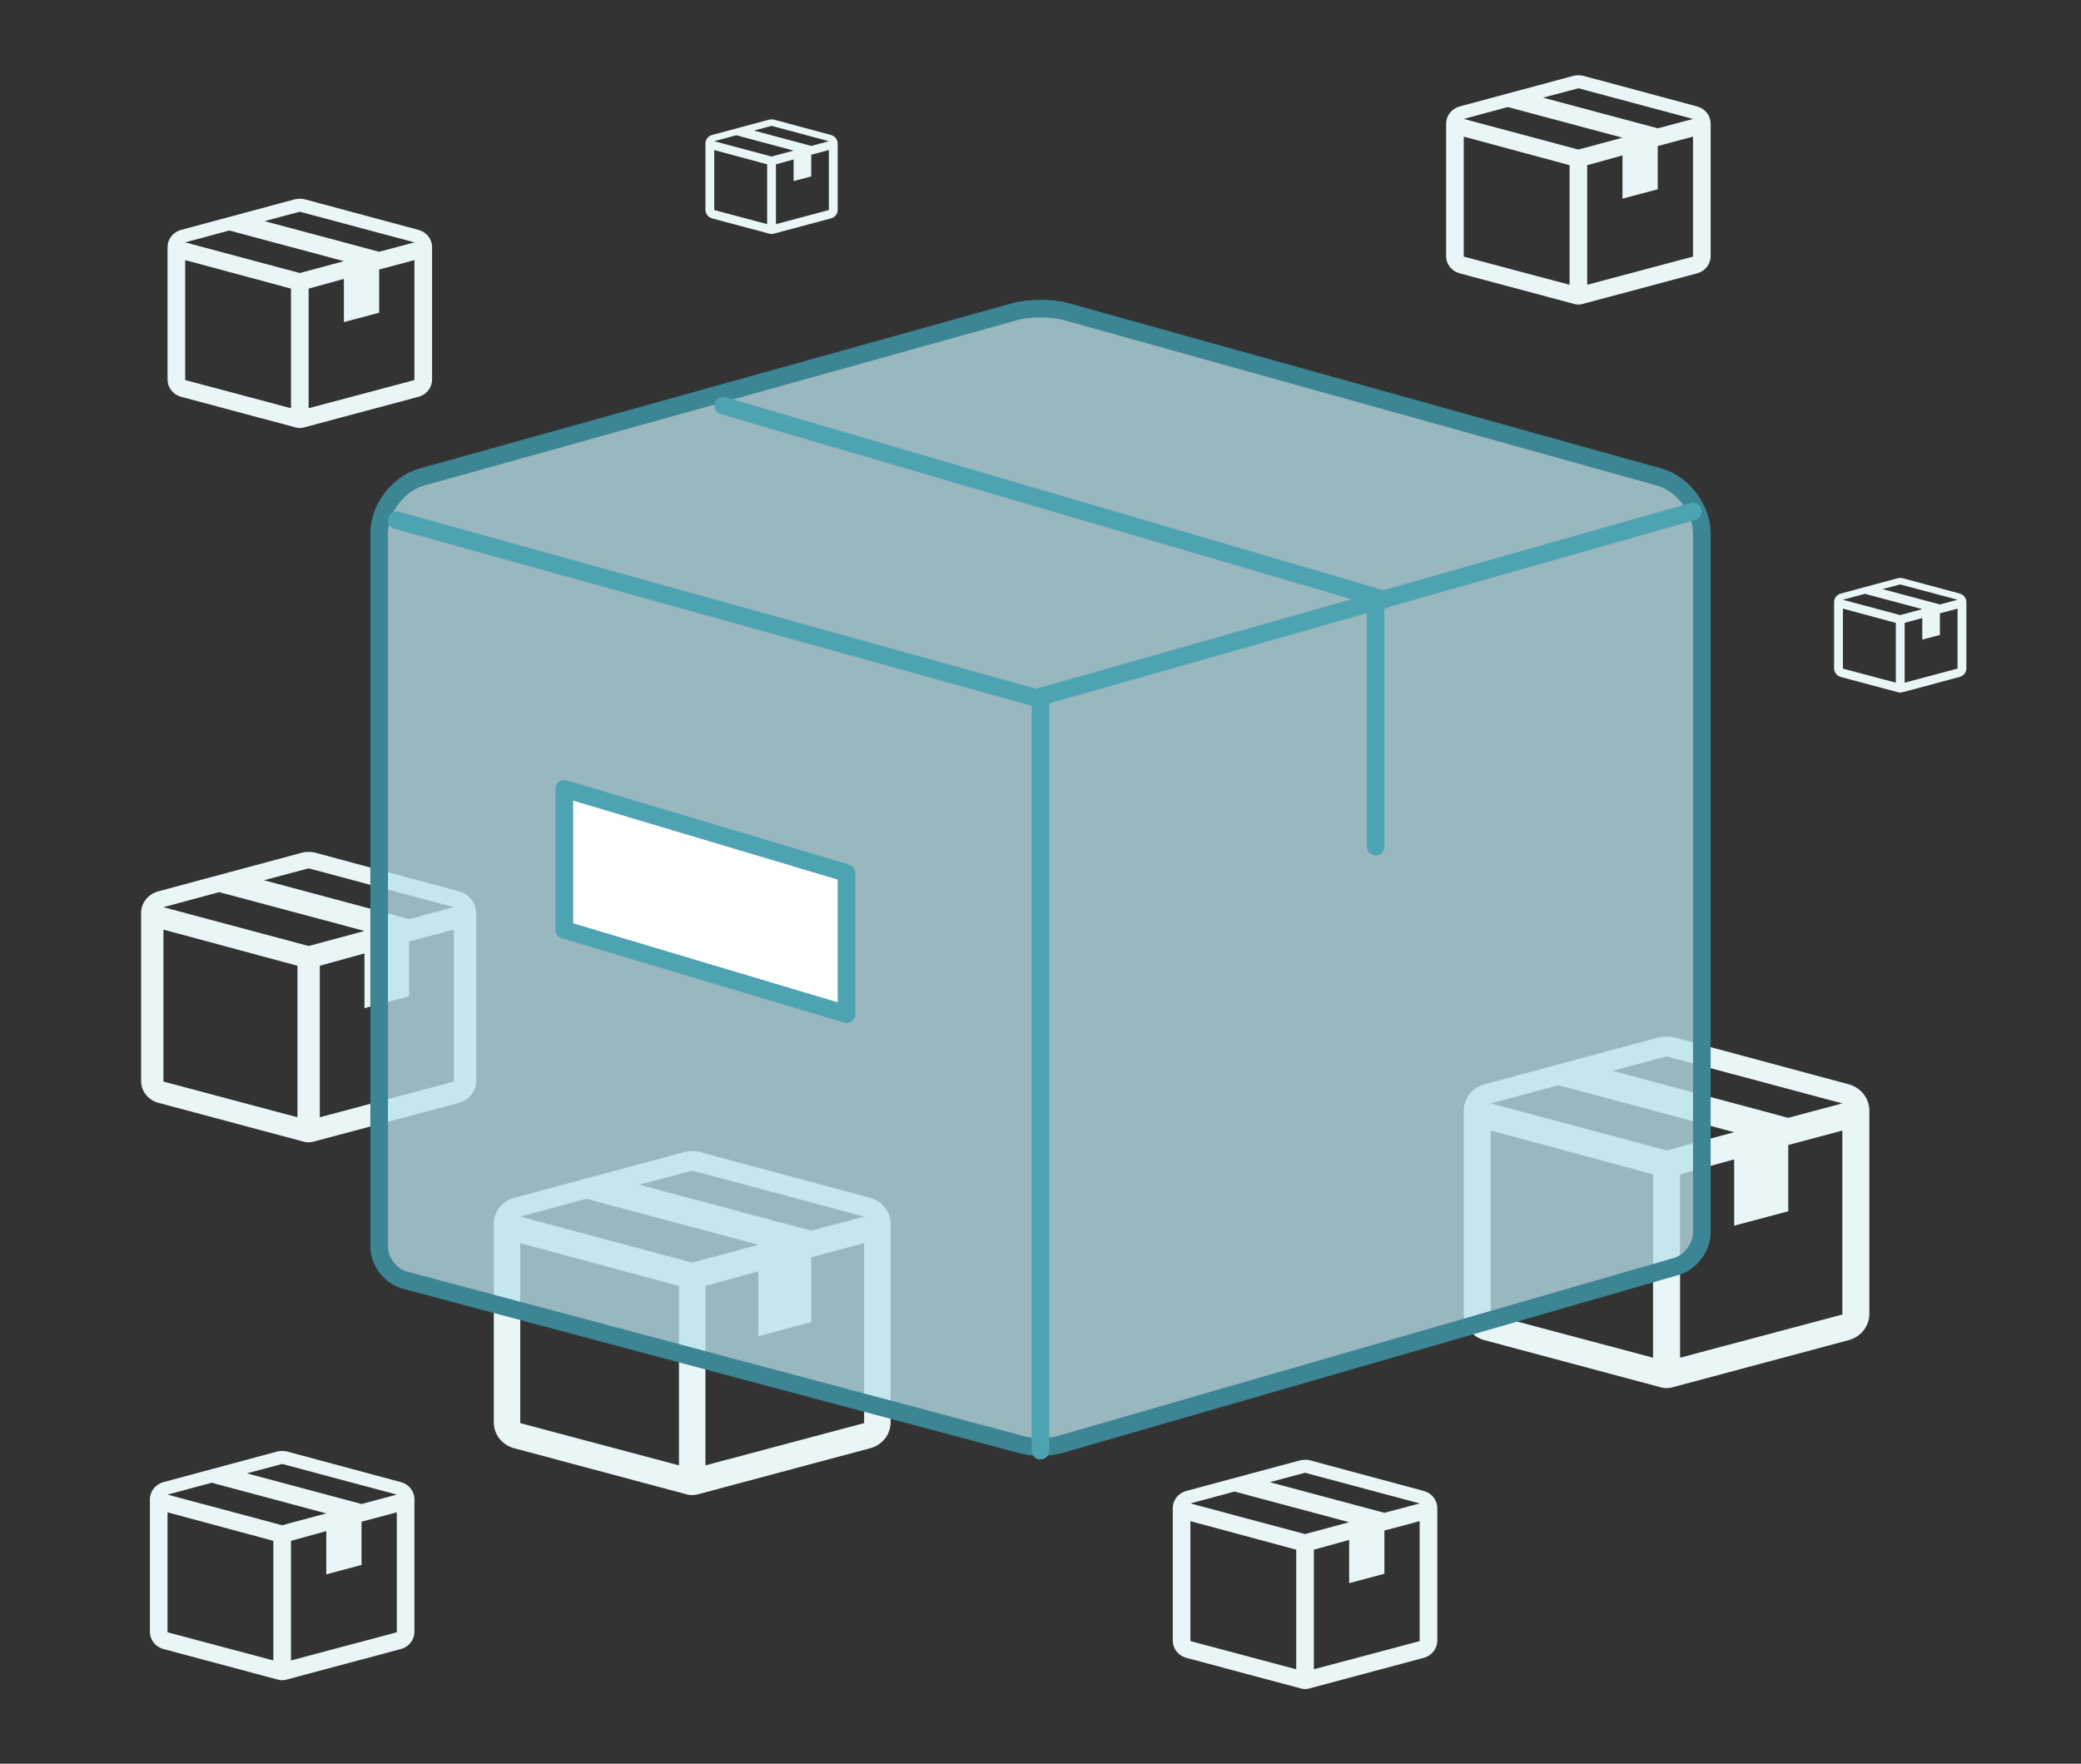 <?xml version="1.0" encoding="UTF-8" standalone="no"?>
<svg width="236px" height="200px" viewBox="0 0 236 200" version="1.1" xmlns="http://www.w3.org/2000/svg" xmlns:xlink="http://www.w3.org/1999/xlink">
    <rect x="0" y="0" width="236" height="200" fill="#333333" stroke="none"/>
    <!-- Generator: Sketch 3.7.2 (28276) - http://www.bohemiancoding.com/sketch -->
    <title>cross-platform</title>
    <desc>Created with Sketch.</desc>
    <defs></defs>
    <g id="Page-4" stroke="none" stroke-width="1" fill="none" fill-rule="evenodd">
        <g id="package" transform="translate(0, -18)">
            <g id="faded" transform="translate(13, 26)" fill="#E8F6F8">
                <path d="M153,117.956 L153,140.97 C153,142.357 153.92,143.558 155.3,143.959 L175.233,149.289 C175.724,149.443 176.276,149.443 176.767,149.289 L196.7,143.959 C198.08,143.558 199,142.357 199,140.97 L199,117.956 C199,116.57 198.08,115.368 196.7,114.968 L176.767,109.607 C176.276,109.514 175.724,109.514 175.233,109.607 L155.3,114.968 C153.92,115.368 153,116.57 153,117.956 L153,117.956 Z M174.467,145.961 L156.067,141.063 L156.067,120.205 L174.467,125.165 L174.467,145.961 L174.467,145.961 Z M156.067,117.124 L163.733,115.06 L183.667,120.39 L176,122.454 L156.067,117.124 L156.067,117.124 Z M195.933,141.063 L177.533,145.961 L177.533,125.165 L183.667,123.471 L183.667,130.988 L189.8,129.355 L189.8,121.838 L195.933,120.205 L195.933,141.063 L195.933,141.063 Z M189.8,118.757 L169.867,113.427 L176,111.794 L195.933,117.124 L189.8,118.757 L189.8,118.757 Z" id="4"></path>
                <path d="M3,95.559 L3,114.57 C3,115.716 3.76,116.708 4.9,117.039 L21.367,121.442 C21.772,121.569 22.228,121.569 22.633,121.442 L39.1,117.039 C40.24,116.708 41,115.716 41,114.57 L41,95.559 C41,94.413 40.24,93.421 39.1,93.09 L22.633,88.661 C22.228,88.585 21.772,88.585 21.367,88.661 L4.9,93.09 C3.76,93.421 3,94.413 3,95.559 L3,95.559 Z M20.733,118.693 L5.533,114.647 L5.533,97.417 L20.733,101.514 L20.733,118.693 L20.733,118.693 Z M5.533,94.871 L11.867,93.166 L28.333,97.569 L22,99.274 L5.533,94.871 L5.533,94.871 Z M38.467,114.647 L23.267,118.693 L23.267,101.514 L28.333,100.114 L28.333,106.324 L33.4,104.975 L33.4,98.765 L38.467,97.417 L38.467,114.647 L38.467,114.647 Z M33.4,96.22 L16.933,91.817 L22,90.468 L38.467,94.871 L33.4,96.22 L33.4,96.22 Z" id="3"></path>
                <path d="M43,130.773 L43,153.287 C43,154.643 43.9,155.819 45.25,156.21 L64.75,161.424 C65.23,161.575 65.77,161.575 66.25,161.424 L85.75,156.21 C87.1,155.819 88,154.643 88,153.287 L88,130.773 C88,129.417 87.1,128.241 85.75,127.85 L66.25,122.605 C65.77,122.515 65.23,122.515 64.75,122.605 L45.25,127.85 C43.9,128.241 43,129.417 43,130.773 L43,130.773 Z M64,158.169 L46,153.377 L46,132.973 L64,137.826 L64,158.169 L64,158.169 Z M46,129.959 L53.5,127.94 L73,133.154 L65.5,135.173 L46,129.959 L46,129.959 Z M85,153.377 L67,158.169 L67,137.826 L73,136.168 L73,143.522 L79,141.924 L79,134.571 L85,132.973 L85,153.377 L85,153.377 Z M79,131.557 L59.5,126.343 L65.5,124.745 L85,129.959 L79,131.557 L79,131.557 Z" id="3"></path>
                <path d="M151,6.028 L151,21.037 C151,21.941 151.6,22.725 152.5,22.986 L165.5,26.462 C165.82,26.563 166.18,26.563 166.5,26.462 L179.5,22.986 C180.4,22.725 181,21.941 181,21.037 L181,6.028 C181,5.124 180.4,4.34 179.5,4.079 L166.5,0.583 C166.18,0.522 165.82,0.522 165.5,0.583 L152.5,4.079 C151.6,4.34 151,5.124 151,6.028 L151,6.028 Z M165,24.292 L153,21.097 L153,7.495 L165,10.73 L165,24.292 L165,24.292 Z M153,5.485 L158,4.139 L171,7.615 L166,8.961 L153,5.485 L153,5.485 Z M179,21.097 L167,24.292 L167,10.73 L171,9.624 L171,14.527 L175,13.462 L175,8.56 L179,7.495 L179,21.097 L179,21.097 Z M175,6.55 L162,3.074 L166,2.009 L179,5.485 L175,6.55 L175,6.55 Z" id="2"></path>
                <path d="M120,163.028 L120,178.037 C120,178.941 120.6,179.725 121.5,179.986 L134.5,183.462 C134.82,183.563 135.18,183.563 135.5,183.462 L148.5,179.986 C149.4,179.725 150,178.941 150,178.037 L150,163.028 C150,162.124 149.4,161.34 148.5,161.079 L135.5,157.583 C135.18,157.522 134.82,157.522 134.5,157.583 L121.5,161.079 C120.6,161.34 120,162.124 120,163.028 L120,163.028 Z M134,181.292 L122,178.097 L122,164.495 L134,167.73 L134,181.292 L134,181.292 Z M122,162.485 L127,161.139 L140,164.615 L135,165.961 L122,162.485 L122,162.485 Z M148,178.097 L136,181.292 L136,167.73 L140,166.624 L140,171.527 L144,170.462 L144,165.56 L148,164.495 L148,178.097 L148,178.097 Z M144,163.55 L131,160.074 L135,159.009 L148,162.485 L144,163.55 L144,163.55 Z" id="2"></path>
                <path d="M4,162.028 L4,177.037 C4,177.941 4.6,178.725 5.5,178.986 L18.5,182.462 C18.82,182.563 19.18,182.563 19.5,182.462 L32.5,178.986 C33.4,178.725 34,177.941 34,177.037 L34,162.028 C34,161.124 33.4,160.34 32.5,160.079 L19.5,156.583 C19.18,156.522 18.82,156.522 18.5,156.583 L5.5,160.079 C4.6,160.34 4,161.124 4,162.028 L4,162.028 Z M18,180.292 L6,177.097 L6,163.495 L18,166.73 L18,180.292 L18,180.292 Z M6,161.485 L11,160.139 L24,163.615 L19,164.961 L6,161.485 L6,161.485 Z M32,177.097 L20,180.292 L20,166.73 L24,165.624 L24,170.527 L28,169.462 L28,164.56 L32,163.495 L32,177.097 L32,177.097 Z M28,162.55 L15,159.074 L19,158.009 L32,161.485 L28,162.55 L28,162.55 Z" id="2"></path>
                <path d="M6,20.028 L6,35.037 C6,35.941 6.6,36.725 7.5,36.986 L20.5,40.462 C20.82,40.563 21.18,40.563 21.5,40.462 L34.5,36.986 C35.4,36.725 36,35.941 36,35.037 L36,20.028 C36,19.124 35.4,18.34 34.5,18.079 L21.5,14.583 C21.18,14.522 20.82,14.522 20.5,14.583 L7.5,18.079 C6.6,18.34 6,19.124 6,20.028 L6,20.028 Z M20,38.292 L8,35.097 L8,21.495 L20,24.73 L20,38.292 L20,38.292 Z M8,19.485 L13,18.139 L26,21.615 L21,22.961 L8,19.485 L8,19.485 Z M34,35.097 L22,38.292 L22,24.73 L26,23.624 L26,28.527 L30,27.462 L30,22.56 L34,21.495 L34,35.097 L34,35.097 Z M30,20.55 L17,17.074 L21,16.009 L34,19.485 L30,20.55 L30,20.55 Z" id="2"></path>
                <path d="M67,8.283 L67,15.787 C67,16.239 67.3,16.631 67.75,16.762 L74.25,18.5 C74.41,18.55 74.59,18.55 74.75,18.5 L81.25,16.762 C81.7,16.631 82,16.239 82,15.787 L82,8.283 C82,7.831 81.7,7.439 81.25,7.308 L74.75,5.56 C74.59,5.53 74.41,5.53 74.25,5.56 L67.75,7.308 C67.3,7.439 67,7.831 67,8.283 L67,8.283 Z M74,17.415 L68,15.817 L68,9.016 L74,10.634 L74,17.415 L74,17.415 Z M68,8.011 L70.5,7.338 L77,9.076 L74.5,9.749 L68,8.011 L68,8.011 Z M81,15.817 L75,17.415 L75,10.634 L77,10.081 L77,12.532 L79,12 L79,9.549 L81,9.016 L81,15.817 L81,15.817 Z M79,8.544 L72.5,6.806 L74.5,6.273 L81,8.011 L79,8.544 L79,8.544 Z" id="1"></path>
                <path d="M195,60.283 L195,67.787 C195,68.239 195.3,68.631 195.75,68.762 L202.25,70.5 C202.41,70.55 202.59,70.55 202.75,70.5 L209.25,68.762 C209.7,68.631 210,68.239 210,67.787 L210,60.283 C210,59.831 209.7,59.439 209.25,59.308 L202.75,57.56 C202.59,57.53 202.41,57.53 202.25,57.56 L195.75,59.308 C195.3,59.439 195,59.831 195,60.283 L195,60.283 Z M202,69.415 L196,67.817 L196,61.016 L202,62.634 L202,69.415 L202,69.415 Z M196,60.011 L198.5,59.338 L205,61.076 L202.5,61.749 L196,60.011 L196,60.011 Z M209,67.817 L203,69.415 L203,62.634 L205,62.081 L205,64.532 L207,64 L207,61.549 L209,61.016 L209,67.817 L209,67.817 Z M207,60.544 L200.5,58.806 L202.5,58.273 L209,60.011 L207,60.544 L207,60.544 Z" id="1"></path>
            </g>
            <g id="Main" transform="translate(43, 53)" stroke-width="2" stroke-linecap="round" stroke-linejoin="round">
                <path d="M6.9388939e-18,106.39 C6.9388939e-18,108.046 1.289,109.732 2.898,110.161 L72.5,128.72 C74.1,129.22 75.9,129.22 77.5,128.72 L147.113,108.611 C148.708,108.15 150,106.44 150,104.77 L150,25.453 C150,22.686 147.836,19.84 145.18,19.099 L77.894,0.334 C76.296,-0.112 73.698,-0.11 72.106,0.334 L4.82,19.099 C2.158,19.842 6.9388939e-18,22.687 6.9388939e-18,25.448 L6.9388939e-18,106.39 Z" id="main" stroke="#3B8594" fill-opacity="0.76" fill="#B9E1EA"></path>
                <path d="M75,129.5 L75,44" id="Line" stroke="#4EA3B3" fill="#FFFFFF"></path>
                <path d="M113,61.005 L113,34" id="Line" stroke="#4EA3B3" fill="#FFFFFF"></path>
                <path d="M74,44 L2,24" id="Line" stroke="#4EA3B3" fill="#FFFFFF"></path>
                <path d="M114,33 L39,11" id="Line" stroke="#4EA3B3" fill="#FFFFFF"></path>
                <path d="M75,44 L149,23" id="Line" stroke="#4EA3B3" fill="#FFFFFF"></path>
                <polygon id="Rectangle-6" stroke="#4EA3B3" fill="#FFFFFF" transform="translate(37, 67.223) scale(-1, 1) translate(-37, -67.223) " points="53 54.446 53 70.446 21 80 21 64"></polygon>
            </g>
        </g>
    </g>
</svg>
